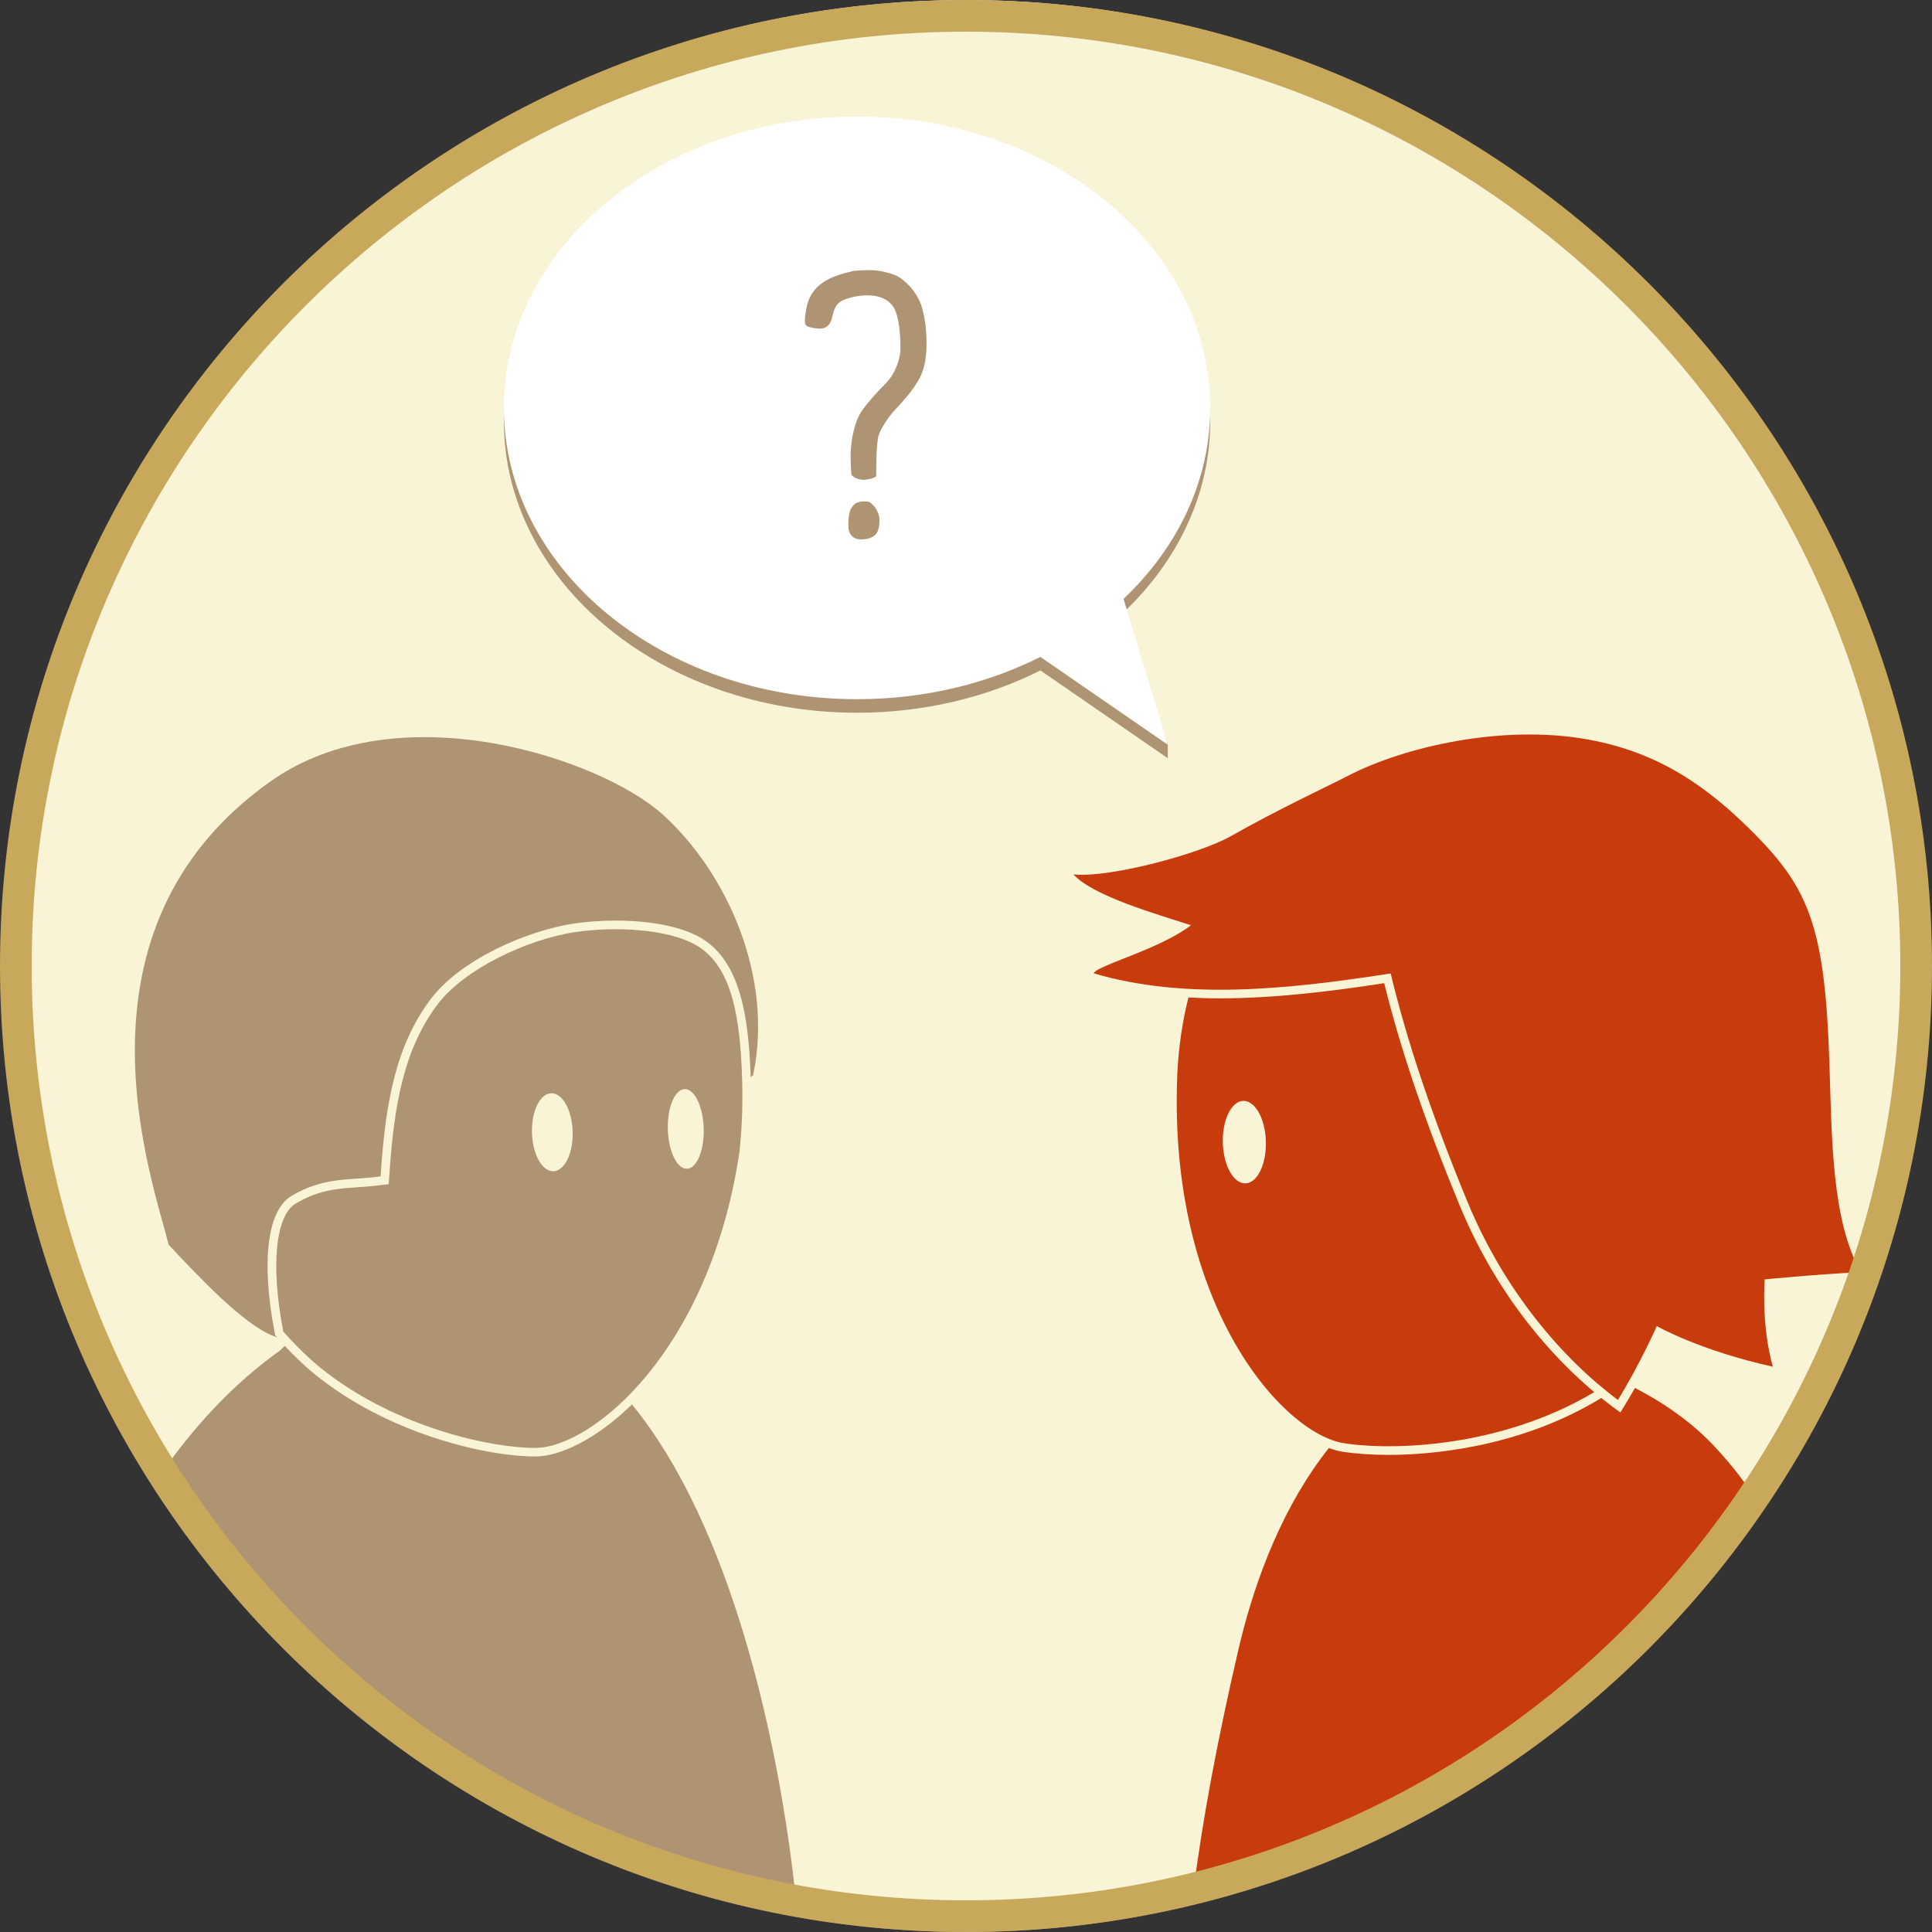 <?xml version="1.0" encoding="utf-8"?>
<!-- Generator: Adobe Illustrator 15.0.2, SVG Export Plug-In . SVG Version: 6.00 Build 0)  -->
<!DOCTYPE svg PUBLIC "-//W3C//DTD SVG 1.1//EN" "http://www.w3.org/Graphics/SVG/1.1/DTD/svg11.dtd">
<svg version="1.1" id="Layer_1" xmlns="http://www.w3.org/2000/svg" xmlns:xlink="http://www.w3.org/1999/xlink" x="0px" y="0px"
	 width="244px" height="244px" viewBox="0 0 244 244" enable-background="new 0 0 244 244" xml:space="preserve">
<rect x="0" y="0" width="244" height="244" fill="#333333" stroke="none"/>
<circle fill="#AF9474" cx="122" cy="123" r="121"/>
<circle fill="#F9F4D5" cx="122" cy="121" r="121"/>
<g>
	<g>
		<path fill="#AF9474" d="M93.437,145.008l0.048-0.485c0.261-2.865,0.335-5.778,0.227-8.668c-0.267-6.999-1.129-13.686-5.672-16.414
			c-3.737-2.227-10.683-2.421-15.369-1.728c-6.234,0.939-14.071,4.737-17.372,9.085c-4.277,5.643-5.544,12.716-6.127,21.599
			l-0.082,1.155l-1.144,0.137c-0.958,0.128-1.858,0.188-2.73,0.251c-1.741,0.111-3.394,0.233-5.116,0.795
			c-0.93,0.295-1.824,0.713-2.737,1.251c-2.575,1.524-3.193,7.856-1.593,16.163c1.619,1.844,3.417,3.623,5.414,5.156
			c8.959,6.91,20.724,9.597,26.479,9.553c7.092-0.053,21.939-12.175,25.708-37.26C93.385,145.414,93.408,145.221,93.437,145.008z
			 M67.183,143.068c-0.077-2.718,1.013-4.951,2.429-4.996c1.422-0.04,2.638,2.134,2.711,4.852c0.083,2.721-1.015,4.954-2.423,5.002
			C68.472,147.96,67.263,145.788,67.183,143.068z M88.876,142.521c0.076,2.769-0.875,5.049-2.118,5.084
			c-1.253,0.038-2.33-2.182-2.414-4.962c-0.074-2.778,0.874-5.058,2.122-5.093C87.715,137.513,88.792,139.738,88.876,142.521z"/>
		<g>
			<g>
				<path fill="#AF9474" d="M83.736,102.902c-7.831-7.099-33.462-15.721-49.696-4.133c-26.327,18.782-14.769,50.245-12.738,58.433
					c3.787,4.067,9.503,10.097,13.151,11.486c0.188,0.087,0.362,0.146,0.545,0.228c-0.015-0.019-0.031-0.035-0.047-0.053
					l-0.196-0.223l-0.056-0.29c-1.737-9.024-0.949-15.495,2.108-17.309c1.015-0.598,1.984-1.041,2.954-1.346
					c1.781-0.58,3.424-0.722,5.378-0.847c0.854-0.059,1.738-0.12,2.678-0.246l0.25-0.028l0.019-0.251
					c0.596-9.078,1.903-16.324,6.347-22.188c3.776-4.972,12.131-8.608,18.079-9.503c1.624-0.241,3.429-0.368,5.226-0.368
					c2.655,0,7.595,0.291,10.863,2.239c4.983,2.994,5.925,10.088,6.201,17.31c0.003,0.072,0.002,0.148,0.005,0.222
					c0.103-0.077,0.214-0.159,0.304-0.235C97.744,123.349,91.819,110.242,83.736,102.902z"/>
			</g>
		</g>
	</g>
	<g>
		<g>
			<g>
				<path fill="#C83B0C" d="M206.49,175.287c-0.392,0.686-0.799,1.385-1.23,2.086l-0.624,1.014l-0.953-0.711
					c-0.448-0.333-0.934-0.707-1.449-1.12c-10.453,6.39-21.901,7.188-26.845,7.188c-2.125,0-4.132-0.138-5.807-0.396
					c-0.562-0.088-1.15-0.245-1.756-0.468c-5.55,6.98-9.267,16.147-11.449,25.567c-2.691,11.629-4.483,21.274-5.666,30.438
					c29.382-7.146,54.559-25.023,71.148-49.251c-1.212-2.091-2.909-4.359-5.351-6.978
					C213.778,179.731,210.253,177.239,206.49,175.287z"/>
				<g>
					<path fill="#C83B0C" d="M235.032,160.666c-3.717-6.387-3.686-17.132-3.987-26.378c-0.555-16.974-2.497-21.946-9.47-28.985
						c-5.796-5.841-11.92-10.258-21.018-11.909c-10.837-1.958-23.237,0.933-30.249,4.552c-2.94,1.518-8.937,4.291-14.823,7.638
						c-3.912,2.227-15.206,5.303-19.915,4.851c2.49,2.737,10.479,5.001,14.842,6.418c-3.903,3.026-11.979,5.105-12.284,6.076
						c11.385,3.337,24.071,2.105,37.505,0.012c2,8.278,5.007,17.448,9.669,28.765c4.682,11.368,12.074,19.924,19.03,25.097
						c2.856-4.641,4.91-9.326,4.91-9.326s5.326,3.059,14.653,5.13c-1.493-5.349-1.021-11.027-1.021-11.027
						S229.403,160.929,235.032,160.666z"/>
					<g>
						<path fill="#C83B0C" d="M184.295,152.119c-4.342-10.532-7.366-19.445-9.483-27.949c-6.345,0.972-13.66,1.916-20.727,1.916
							c-1.371,0-2.697-0.042-3.992-0.11c-0.771,3.076-1.263,6.334-1.408,9.771c-1.213,29.07,13.323,45.326,21.062,46.524
							c6.377,0.991,20.016,0.454,31.593-6.456C196.376,171.64,189.206,164.047,184.295,152.119z"/>
					</g>
				</g>
			</g>
			<path fill="#F9F4D5" d="M159.872,144.167c0.076,2.88-1.073,5.244-2.58,5.284c-1.504,0.039-2.784-2.256-2.858-5.136
				c-0.077-2.882,1.084-5.236,2.584-5.283C158.514,138.996,159.803,141.297,159.872,144.167z"/>
		</g>
	</g>
	<path fill="#AF9474" d="M79.809,177.372c-4.556,4.439-9.118,6.552-12.137,6.572h-0.151c-5.757,0-17.699-2.604-27-9.777
		c-1.541-1.184-3.035-2.565-4.539-4.177c-0.218,0.155-0.601,0.555-0.601,0.555c-5.737,4.082-10.898,9.527-15.264,15.934
		c4.265,6.667,9.167,12.886,14.617,18.573c0.642-0.731,1.036-1.116,1.064-1.145l0.75,0.79c-0.027,0.027-0.418,0.411-1.052,1.137
		c17.219,17.648,39.785,30.056,65.084,34.586C98.442,219.753,92.276,192.581,79.809,177.372z"/>
	<g>
		<path fill="#AF9474" d="M141.893,77.348c6.812-6.461,10.95-14.895,10.95-24.127c0-20.322-19.972-36.797-44.602-36.797
			c-24.631,0-44.603,16.475-44.603,36.797c0,20.32,19.971,36.794,44.603,36.794c8.477,0,16.403-1.955,23.157-5.344l16.086,11.09
			v-1.706L141.893,77.348z"/>
		<path fill="#FFFFFF" d="M141.893,75.639c6.812-6.461,10.95-14.893,10.95-24.128c0-20.323-19.972-36.795-44.602-36.795
			c-24.631,0-44.603,16.472-44.603,36.795c0,20.321,19.971,36.793,44.603,36.793c8.477,0,16.403-1.949,23.157-5.34l16.086,11.093
			L141.893,75.639z"/>
		<g>
			<path fill="#AF9474" d="M113.354,34.888c0.731,0.366,2.511,1.873,3.107,4.019c0.41,1.416,0.55,3.013,0.55,4.518
				c0,1.462-0.155,2.914-0.824,4.246c-0.778,1.557-2.482,3.385-3.14,4.076c-0.66,0.692-1.698,2.156-2.043,3.113
				c-0.371,1.024-0.339,4.545-0.339,5.231c0,0.229-0.958,0.503-1.642,0.503c-0.685,0-1.506-0.413-1.506-0.731
				c0-0.137-0.092-1.279-0.092-2.239c0-1.688,0.381-3.813,1.091-5.185c0.438-0.846,1.406-1.923,2.056-2.667
				c0.682-0.781,1.691-1.641,2.146-2.465c0.501-0.821,1.005-2.19,1.005-3.197c0-1.959-0.186-4.195-0.867-5.295
				c-1.213-1.939-4.138-1.692-6.049-1.039c-1.253,0.429-1.471,1.25-1.749,2.43c-0.244,1.027-0.933,1.298-1.493,1.298
				c-0.416,0-1.695-0.156-1.827-0.485c-0.175-0.438-0.057-1.11,0.068-1.899c0.527-3.258,3.046-4.216,5.841-4.869
				c0.595-0.135,1.829-0.135,2.466-0.135C111.209,34.157,112.623,34.521,113.354,34.888z M110.425,63.968
				c0.41,0.458,0.642,1.233,0.642,1.734c0,0.505,0,0.87-0.232,1.418c-0.271,0.639-1.048,1.003-2.099,1.003
				c-1.001,0-1.596-0.64-1.596-1.734c0-0.822,0.045-1.417,0.228-1.916c0.136-0.414,0.549-0.824,0.729-0.915
				c0.367-0.183,0.684-0.229,1.051-0.229C109.925,63.329,109.925,63.466,110.425,63.968z"/>
		</g>
	</g>
</g>
<path fill="#C8A95C" d="M122,244C54.729,244,0,189.271,0,122C0,54.729,54.729,0,122,0c67.271,0,122,54.729,122,122
	C244,189.271,189.271,244,122,244z M122,4C56.935,4,4,56.935,4,122s52.935,118,118,118s118-52.935,118-118S187.065,4,122,4z"/>
</svg>
